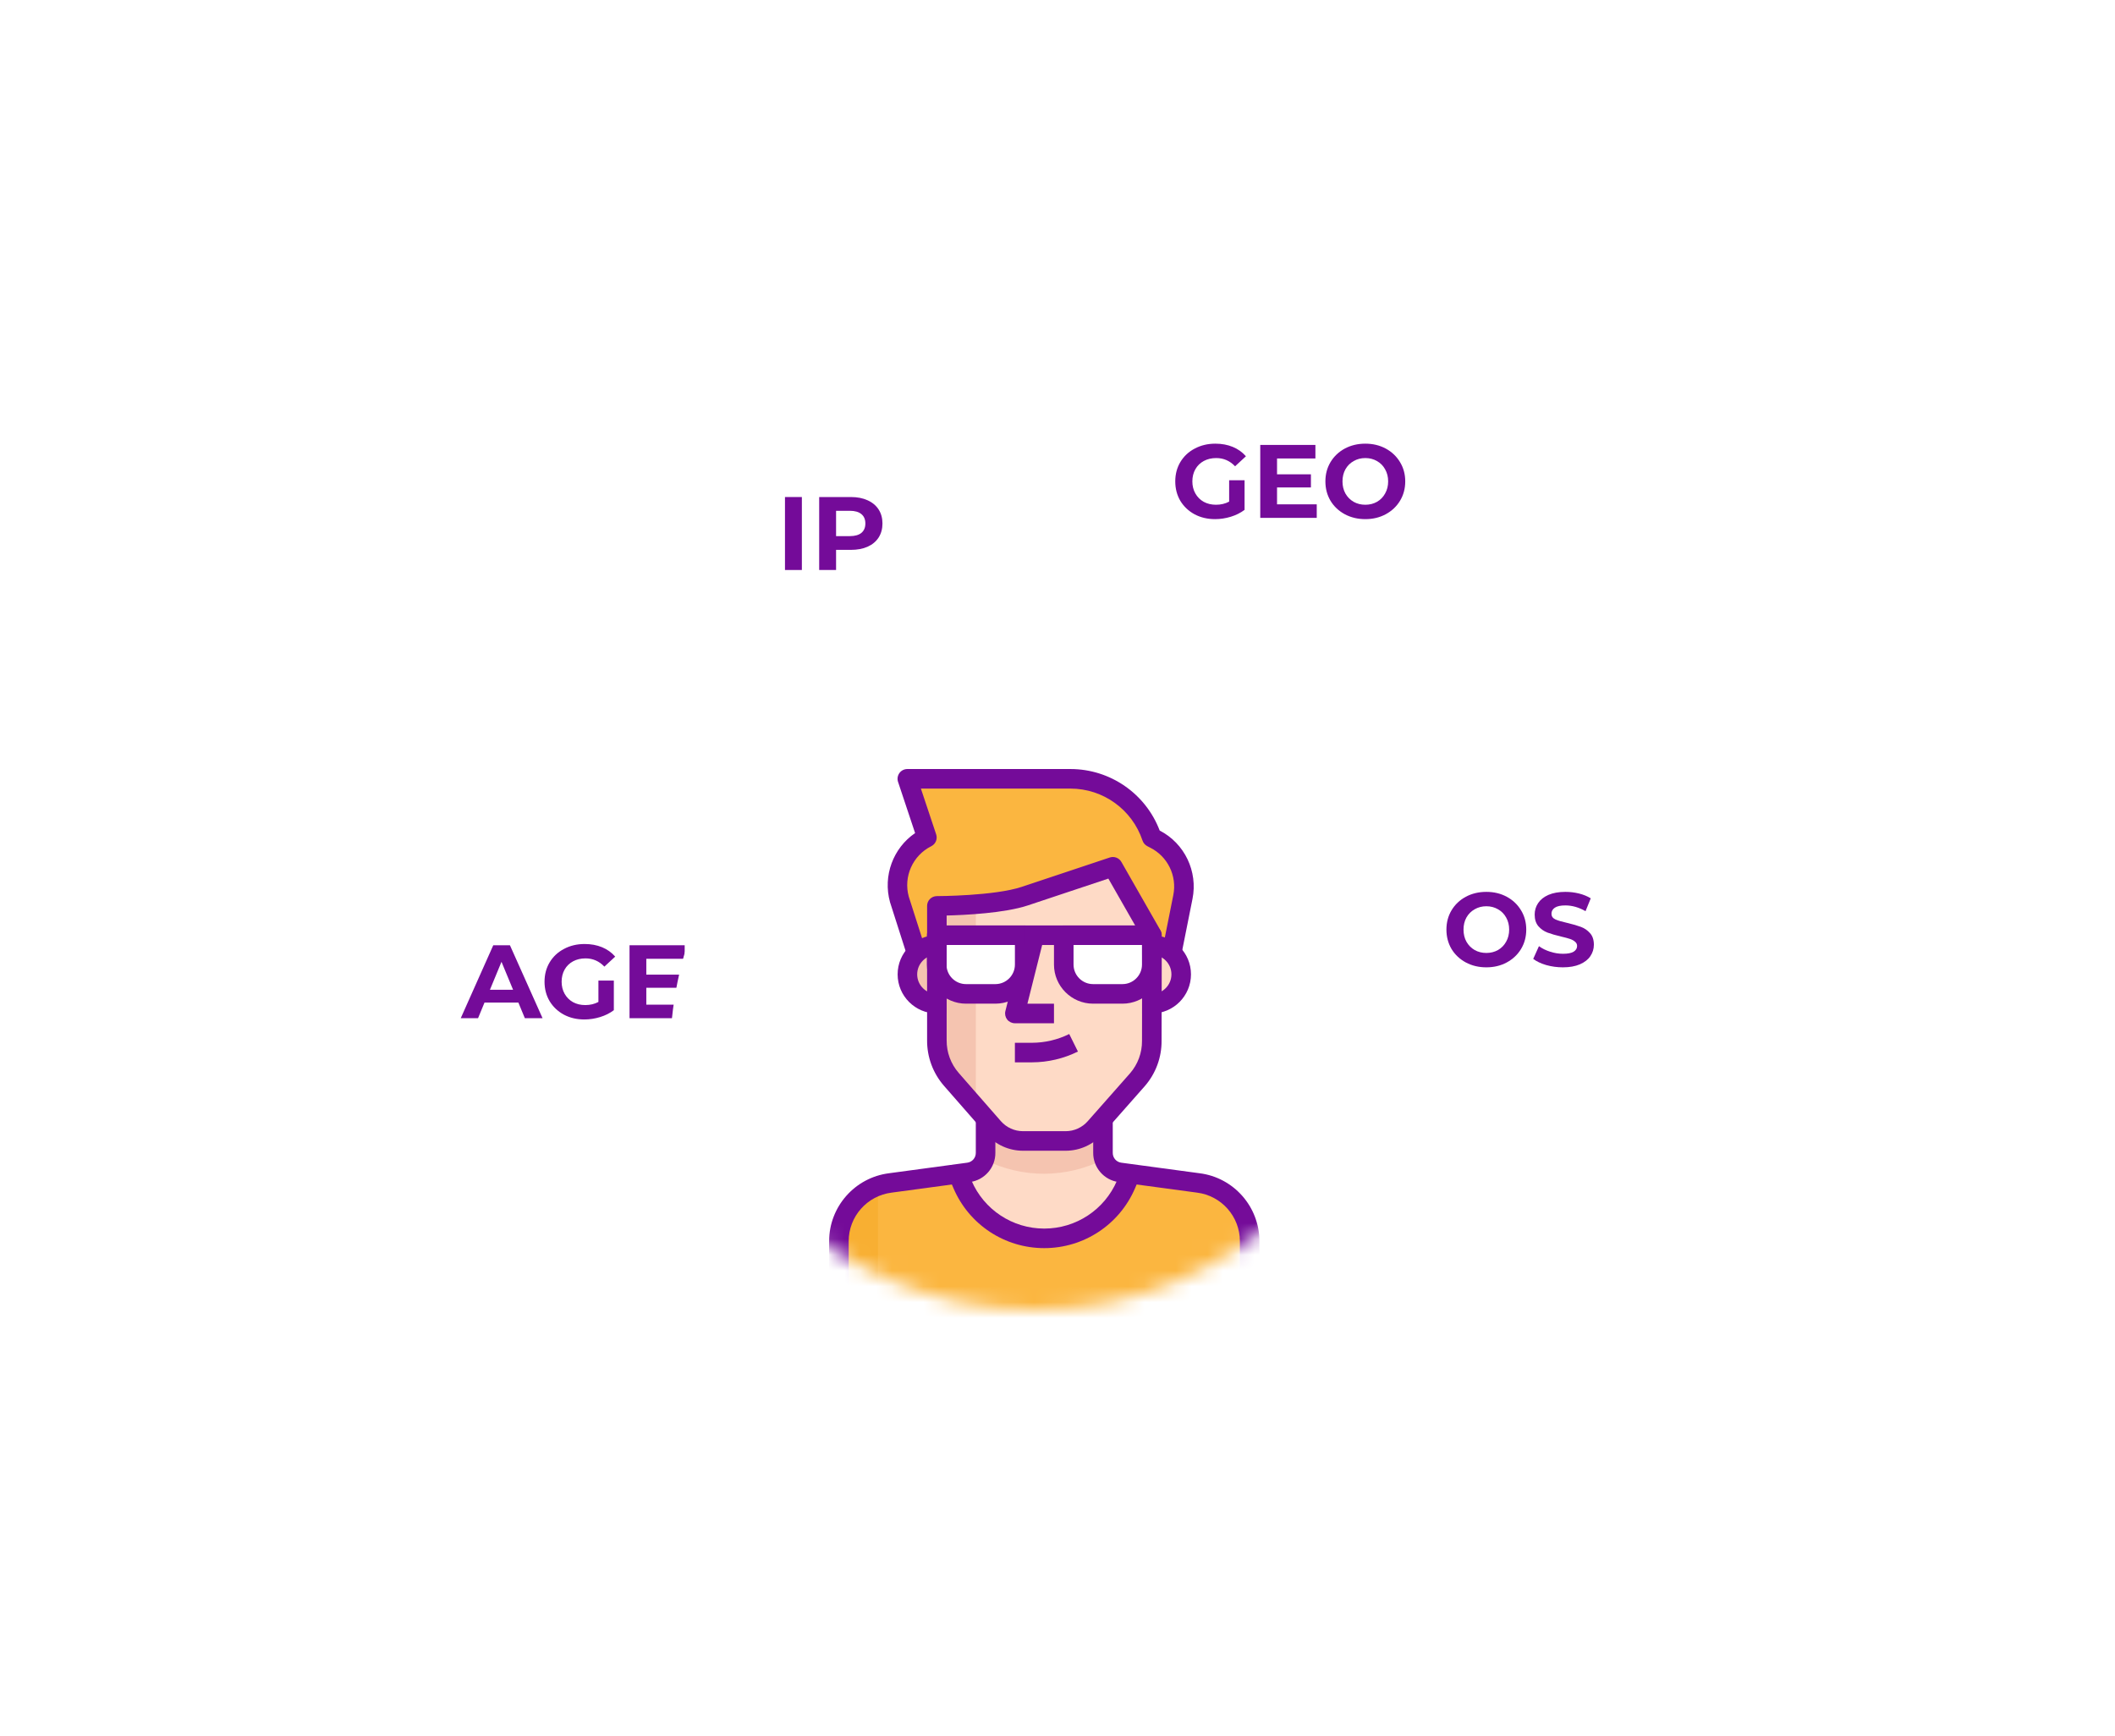 <svg width="134" height="110" viewBox="0 0 134 110" fill="none" xmlns="http://www.w3.org/2000/svg">
<g filter="url(#filter0_d)">
<path d="M98.585 29.84C98.585 39.14 91.046 46.679 81.746 46.679C72.446 46.679 64.906 39.14 64.906 29.84C64.906 20.539 72.446 13 81.746 13C91.046 13 98.585 20.539 98.585 29.84Z" fill="white"/>
</g>
<path d="M77.875 30.427H78.852V32.303C78.602 32.492 78.311 32.637 77.981 32.739C77.651 32.84 77.318 32.891 76.984 32.891C76.504 32.891 76.072 32.789 75.689 32.587C75.306 32.38 75.005 32.096 74.784 31.735C74.569 31.369 74.461 30.958 74.461 30.5C74.461 30.042 74.569 29.633 74.784 29.272C75.005 28.906 75.308 28.622 75.696 28.42C76.083 28.213 76.519 28.109 77.003 28.109C77.408 28.109 77.776 28.178 78.106 28.314C78.436 28.451 78.714 28.649 78.938 28.908L78.251 29.542C77.921 29.195 77.523 29.021 77.056 29.021C76.761 29.021 76.499 29.082 76.27 29.206C76.041 29.329 75.863 29.503 75.736 29.727C75.608 29.952 75.544 30.209 75.544 30.5C75.544 30.786 75.608 31.041 75.736 31.266C75.863 31.491 76.039 31.667 76.264 31.794C76.493 31.918 76.752 31.979 77.043 31.979C77.351 31.979 77.629 31.913 77.875 31.781V30.427Z" fill="#740B99"/>
<path d="M83.425 31.953V32.811H79.846V28.189H83.34V29.047H80.909V30.051H83.056V30.883H80.909V31.953H83.425Z" fill="#740B99"/>
<path d="M86.502 32.891C86.023 32.891 85.589 32.787 85.201 32.58C84.819 32.373 84.517 32.089 84.297 31.728C84.081 31.363 83.973 30.953 83.973 30.5C83.973 30.047 84.081 29.639 84.297 29.278C84.517 28.913 84.819 28.627 85.201 28.42C85.589 28.213 86.023 28.109 86.502 28.109C86.982 28.109 87.414 28.213 87.797 28.42C88.18 28.627 88.481 28.913 88.701 29.278C88.922 29.639 89.032 30.047 89.032 30.5C89.032 30.953 88.922 31.363 88.701 31.728C88.481 32.089 88.18 32.373 87.797 32.58C87.414 32.787 86.982 32.891 86.502 32.891ZM86.502 31.979C86.775 31.979 87.022 31.918 87.242 31.794C87.462 31.667 87.634 31.491 87.757 31.266C87.885 31.041 87.949 30.786 87.949 30.5C87.949 30.214 87.885 29.958 87.757 29.734C87.634 29.509 87.462 29.335 87.242 29.212C87.022 29.084 86.775 29.021 86.502 29.021C86.23 29.021 85.983 29.084 85.763 29.212C85.543 29.335 85.369 29.509 85.241 29.734C85.118 29.958 85.056 30.214 85.056 30.5C85.056 30.786 85.118 31.041 85.241 31.266C85.369 31.491 85.543 31.667 85.763 31.794C85.983 31.918 86.23 31.979 86.502 31.979Z" fill="#740B99"/>
<g filter="url(#filter1_d)">
<path d="M69.527 33.142C69.527 42.443 61.987 49.982 52.687 49.982C43.387 49.982 35.848 42.443 35.848 33.142C35.848 23.842 43.387 16.303 52.687 16.303C61.987 16.303 69.527 23.842 69.527 33.142Z" fill="white"/>
</g>
<path d="M49.734 31.49H50.804V36.113H49.734V31.49Z" fill="#740B99"/>
<path d="M53.902 31.49C54.312 31.49 54.666 31.558 54.965 31.695C55.269 31.831 55.502 32.025 55.665 32.276C55.828 32.527 55.91 32.824 55.91 33.168C55.91 33.507 55.828 33.804 55.665 34.059C55.502 34.31 55.269 34.504 54.965 34.64C54.666 34.772 54.312 34.838 53.902 34.838H52.971V36.113H51.901V31.49H53.902ZM53.843 33.967C54.164 33.967 54.408 33.898 54.576 33.762C54.743 33.621 54.827 33.423 54.827 33.168C54.827 32.908 54.743 32.71 54.576 32.573C54.408 32.432 54.164 32.362 53.843 32.362H52.971V33.967H53.843Z" fill="#740B99"/>
<g filter="url(#filter2_d)">
<path d="M113.113 58.236C113.113 67.536 105.573 75.076 96.273 75.076C86.973 75.076 79.434 67.536 79.434 58.236C79.434 48.936 86.973 41.397 96.273 41.397C105.573 41.397 113.113 48.936 113.113 58.236Z" fill="white"/>
</g>
<path d="M94.17 61.287C93.69 61.287 93.256 61.184 92.869 60.977C92.486 60.77 92.184 60.486 91.964 60.125C91.749 59.759 91.641 59.35 91.641 58.896C91.641 58.443 91.749 58.036 91.964 57.675C92.184 57.309 92.486 57.023 92.869 56.816C93.256 56.609 93.69 56.506 94.17 56.506C94.65 56.506 95.081 56.609 95.464 56.816C95.847 57.023 96.149 57.309 96.369 57.675C96.589 58.036 96.699 58.443 96.699 58.896C96.699 59.35 96.589 59.759 96.369 60.125C96.149 60.486 95.847 60.77 95.464 60.977C95.081 61.184 94.65 61.287 94.17 61.287ZM94.17 60.376C94.443 60.376 94.689 60.314 94.909 60.191C95.13 60.063 95.301 59.887 95.425 59.663C95.552 59.438 95.616 59.183 95.616 58.896C95.616 58.61 95.552 58.355 95.425 58.13C95.301 57.906 95.13 57.732 94.909 57.609C94.689 57.481 94.443 57.417 94.17 57.417C93.897 57.417 93.65 57.481 93.43 57.609C93.21 57.732 93.036 57.906 92.909 58.13C92.785 58.355 92.724 58.61 92.724 58.896C92.724 59.183 92.785 59.438 92.909 59.663C93.036 59.887 93.21 60.063 93.43 60.191C93.65 60.314 93.897 60.376 94.17 60.376Z" fill="#740B99"/>
<path d="M99.022 61.287C98.657 61.287 98.302 61.239 97.959 61.142C97.62 61.041 97.347 60.911 97.14 60.752L97.503 59.946C97.701 60.092 97.937 60.208 98.21 60.296C98.483 60.385 98.756 60.428 99.029 60.428C99.332 60.428 99.557 60.385 99.702 60.296C99.847 60.204 99.92 60.083 99.92 59.933C99.92 59.823 99.876 59.733 99.788 59.663C99.704 59.588 99.594 59.528 99.458 59.484C99.326 59.44 99.145 59.392 98.916 59.339C98.564 59.255 98.276 59.172 98.051 59.088C97.827 59.004 97.633 58.87 97.47 58.685C97.312 58.5 97.232 58.254 97.232 57.946C97.232 57.677 97.305 57.435 97.45 57.219C97.596 56.999 97.814 56.825 98.104 56.697C98.399 56.57 98.758 56.506 99.18 56.506C99.475 56.506 99.764 56.541 100.046 56.611C100.327 56.682 100.574 56.783 100.785 56.915L100.455 57.728C100.028 57.485 99.601 57.364 99.174 57.364C98.874 57.364 98.652 57.413 98.507 57.51C98.366 57.606 98.296 57.734 98.296 57.893C98.296 58.051 98.377 58.17 98.54 58.249C98.707 58.324 98.96 58.399 99.299 58.474C99.652 58.557 99.94 58.641 100.164 58.725C100.389 58.808 100.58 58.941 100.739 59.121C100.902 59.301 100.983 59.546 100.983 59.854C100.983 60.118 100.908 60.36 100.759 60.58C100.614 60.796 100.393 60.968 100.098 61.096C99.803 61.223 99.445 61.287 99.022 61.287Z" fill="#740B99"/>
<g filter="url(#filter3_d)">
<path d="M53.679 61.537C53.679 70.837 46.14 78.376 36.84 78.376C27.539 78.376 20 70.837 20 61.537C20 52.237 27.539 44.697 36.84 44.697C46.14 44.697 53.679 52.237 53.679 61.537Z" fill="white"/>
</g>
<path d="M32.843 63.52H30.697L30.288 64.51H29.191L31.252 59.888H32.308L34.375 64.51H33.253L32.843 63.52ZM32.507 62.708L31.773 60.938L31.041 62.708H32.507Z" fill="#740B99"/>
<path d="M37.914 62.127H38.891V64.002C38.641 64.191 38.35 64.337 38.02 64.438C37.69 64.539 37.357 64.59 37.023 64.59C36.543 64.59 36.111 64.489 35.728 64.286C35.345 64.079 35.044 63.795 34.824 63.434C34.608 63.069 34.5 62.657 34.5 62.199C34.5 61.741 34.608 61.332 34.824 60.971C35.044 60.605 35.347 60.322 35.735 60.119C36.122 59.912 36.558 59.809 37.042 59.809C37.447 59.809 37.815 59.877 38.145 60.013C38.475 60.15 38.753 60.348 38.977 60.608L38.291 61.242C37.96 60.894 37.562 60.72 37.095 60.72C36.8 60.72 36.538 60.782 36.309 60.905C36.08 61.028 35.902 61.202 35.774 61.426C35.647 61.651 35.583 61.909 35.583 62.199C35.583 62.485 35.647 62.741 35.774 62.965C35.902 63.19 36.078 63.366 36.303 63.493C36.532 63.617 36.791 63.678 37.082 63.678C37.39 63.678 37.667 63.612 37.914 63.48V62.127Z" fill="#740B99"/>
<path d="M43.464 63.652V64.51H39.885V59.888H43.379V60.746H40.948V61.75H43.095V62.582H40.948V63.652H43.464Z" fill="#740B99"/>
<g filter="url(#filter4_d)">
<path d="M88.68 59.887C88.68 72.652 78.331 83 65.566 83C52.801 83 42.453 72.652 42.453 59.887C42.453 47.122 52.801 36.773 65.566 36.773C78.331 36.773 88.68 47.122 88.68 59.887Z" fill="white"/>
</g>
<mask id="mask0" mask-type="alpha" maskUnits="userSpaceOnUse" x="42" y="36" width="47" height="47">
<path d="M88.68 59.887C88.68 72.652 78.331 83 65.566 83C52.801 83 42.453 72.652 42.453 59.887C42.453 47.122 52.801 36.773 65.566 36.773C78.331 36.773 88.68 47.122 88.68 59.887Z" fill="#C4C4C4"/>
</mask>
<g mask="url(#mask0)">
<path d="M73.155 53.146L72.975 53.059C72.232 50.84 70.155 49.343 67.815 49.342H57.487L58.727 53.059C57.286 53.779 56.553 55.414 56.973 56.968L58.107 60.493H59.346V57.395C59.346 57.395 63.063 57.395 64.922 56.776L70.497 54.917L72.975 59.254V60.493H74.214L74.945 56.832C75.245 55.34 74.513 53.832 73.155 53.146Z" fill="#FBB640"/>
<path d="M58.724 53.059C57.287 53.78 56.559 55.416 56.984 56.968L58.105 60.493H59.344V57.395C59.344 57.395 60.8 57.395 62.342 57.246C60.758 56.229 59.501 54.774 58.724 53.059Z" fill="#FBB640"/>
<path d="M75.94 74.936L71.635 74.359L71.337 75.047C70.107 77.907 66.792 79.229 63.932 78C62.606 77.43 61.55 76.373 60.979 75.047L60.682 74.359L56.376 74.936C54.531 75.181 53.151 76.754 53.148 78.615V85.275H79.168V78.615C79.165 76.754 77.786 75.181 75.94 74.936Z" fill="#FBB640"/>
<path d="M66.164 78.458C68.418 78.459 70.455 77.116 71.343 75.044L71.641 74.357L70.959 74.264C70.338 74.183 69.876 73.651 69.881 73.025V70.404H62.447V73.062C62.453 73.688 61.99 74.22 61.369 74.301L60.688 74.394L60.985 75.082C61.884 77.139 63.919 78.466 66.164 78.458Z" fill="#FEDAC6"/>
<path d="M69.954 73.446C69.904 73.315 69.879 73.177 69.879 73.037V70.404H62.445V73.062C62.446 73.201 62.421 73.34 62.371 73.471C64.759 74.671 67.574 74.662 69.954 73.446Z" fill="#F5C4B0"/>
<path d="M55.627 75.119C54.145 75.643 53.153 77.041 53.148 78.613V85.273H55.627V75.119Z" fill="#F8AF32"/>
<path d="M72.979 59.873H72.359V63.59H72.979C74.005 63.59 74.837 62.758 74.837 61.732C74.837 60.705 74.005 59.873 72.979 59.873Z" fill="#FEDAC6"/>
<path d="M57.488 61.732C57.488 62.758 58.32 63.59 59.347 63.59H59.966V59.873H59.347C58.32 59.873 57.488 60.705 57.488 61.732Z" fill="#F5C4B0"/>
<path d="M72.976 65.939C72.984 66.85 72.659 67.731 72.059 68.417L69.383 71.447C68.914 71.981 68.236 72.288 67.525 72.289H64.811C64.099 72.288 63.422 71.981 62.953 71.447L60.276 68.386C59.677 67.7 59.352 66.819 59.359 65.908V57.396C59.359 57.396 63.077 57.396 64.935 56.776L70.511 54.918L72.989 59.255L72.976 65.939Z" fill="#FEDAC6"/>
<path d="M61.826 57.291C60.494 57.396 59.348 57.396 59.348 57.396V65.939C59.34 66.85 59.666 67.732 60.265 68.417L61.826 70.164V57.291H61.826Z" fill="#F5C4B0"/>
<path d="M59.348 59.254H64.923V61.112C64.923 62.139 64.091 62.971 63.065 62.971H61.206C60.18 62.971 59.348 62.139 59.348 61.112V59.254Z" fill="white"/>
<path d="M67.402 59.254H72.978V61.112C72.978 62.139 72.146 62.971 71.119 62.971H69.261C68.234 62.971 67.402 62.139 67.402 61.112V59.254Z" fill="white"/>
<path d="M53.77 85.274H52.531V78.639C52.529 76.454 54.164 74.602 56.333 74.332L61.282 73.664C61.595 73.624 61.826 73.357 61.824 73.044V71.025H63.063V73.039C63.071 73.972 62.376 74.771 61.445 74.892L56.492 75.561C54.936 75.755 53.769 77.077 53.77 78.638V85.274H53.77Z" fill="#740B99"/>
<path d="M79.793 85.274H78.555V78.639C78.556 77.077 77.389 75.755 75.839 75.561L70.876 74.892C69.949 74.771 69.254 73.972 69.262 73.033V71.025H70.501V73.039C70.498 73.357 70.729 73.623 71.04 73.664L75.998 74.333C78.161 74.602 79.795 76.454 79.793 78.64V85.274H79.793Z" fill="#740B99"/>
<path d="M72.979 64.21H72.359V62.971H72.979C73.662 62.971 74.218 62.415 74.218 61.732C74.218 61.049 73.662 60.493 72.979 60.493H72.359V59.254H72.979C74.346 59.254 75.457 60.365 75.457 61.732C75.457 63.099 74.346 64.21 72.979 64.21Z" fill="#740B99"/>
<path d="M59.969 64.21H59.349C57.983 64.21 56.871 63.099 56.871 61.732C56.871 60.365 57.983 59.254 59.349 59.254H59.969V60.493H59.349C58.666 60.493 58.11 61.049 58.11 61.732C58.11 62.415 58.666 62.971 59.349 62.971H59.969V64.21Z" fill="#740B99"/>
<path d="M66.164 79.077C66.161 79.077 66.159 79.077 66.157 79.077C63.653 79.077 61.398 77.59 60.412 75.288L60.016 74.366L61.154 73.877L61.551 74.8C62.342 76.646 64.15 77.838 66.157 77.838C66.159 77.838 66.161 77.838 66.163 77.838C68.171 77.838 69.979 76.646 70.771 74.8L71.167 73.877L72.306 74.366L71.91 75.289C70.923 77.59 68.667 79.077 66.164 79.077Z" fill="#740B99"/>
<path d="M66.777 64.83H64.299C64.109 64.83 63.928 64.742 63.81 64.592C63.693 64.441 63.652 64.245 63.698 64.06L64.937 59.129L66.139 59.431L65.094 63.591H66.777V64.83Z" fill="#740B99"/>
<path d="M65.392 67.306H64.301V66.067H65.391C66.201 66.065 67.016 65.873 67.743 65.512L68.294 66.622C67.397 67.067 66.394 67.303 65.392 67.306Z" fill="#740B99"/>
<path d="M67.524 72.907H64.809C63.918 72.906 63.072 72.521 62.485 71.853L59.808 68.793C59.109 67.991 58.729 66.964 58.738 65.901V57.394C58.738 57.052 59.016 56.775 59.358 56.775C59.394 56.775 62.997 56.767 64.738 56.187L70.313 54.328C70.594 54.236 70.901 54.352 71.047 54.609L73.525 58.946C73.579 59.039 73.607 59.146 73.607 59.254L73.594 65.935C73.603 66.997 73.223 68.022 72.523 68.822L69.845 71.855C69.26 72.521 68.413 72.905 67.524 72.907ZM59.977 58.004V65.906C59.97 66.671 60.241 67.405 60.741 67.977L63.416 71.036C63.768 71.436 64.276 71.667 64.81 71.668H67.522C68.055 71.667 68.563 71.436 68.916 71.035L71.593 68.004C72.09 67.434 72.361 66.701 72.354 65.942C72.354 65.94 72.354 65.938 72.354 65.935L72.366 59.416L70.222 55.664L65.129 57.362C63.648 57.856 61.139 57.975 59.977 58.004Z" fill="#740B99"/>
<path d="M57.515 60.682L56.388 57.157C55.926 55.479 56.592 53.728 57.978 52.781L56.898 49.539C56.834 49.35 56.867 49.142 56.983 48.98C57.1 48.818 57.287 48.723 57.486 48.723H67.82C70.342 48.725 72.583 50.281 73.475 52.621C75.049 53.43 75.905 55.205 75.552 56.955L74.821 60.615L73.606 60.372L74.337 56.711C74.583 55.491 73.979 54.254 72.865 53.701L72.689 53.609C72.546 53.535 72.438 53.408 72.387 53.256C71.729 51.287 69.894 49.964 67.819 49.962H58.345L59.313 52.864C59.411 53.157 59.278 53.476 59.001 53.614C57.828 54.199 57.228 55.54 57.576 56.804L58.696 60.305L57.515 60.682Z" fill="#740B99"/>
<path d="M63.063 63.589H61.205C59.838 63.589 58.727 62.477 58.727 61.111V59.252C58.727 58.91 59.004 58.633 59.346 58.633H64.922C65.264 58.633 65.541 58.91 65.541 59.252V61.111C65.541 62.477 64.43 63.589 63.063 63.589ZM59.966 59.872V61.111C59.966 61.794 60.521 62.35 61.205 62.35H63.063C63.746 62.35 64.302 61.794 64.302 61.111V59.872H59.966Z" fill="#740B99"/>
<path d="M71.114 63.589H69.255C67.889 63.589 66.777 62.477 66.777 61.111V59.252C66.777 58.91 67.055 58.633 67.397 58.633H72.972C73.315 58.633 73.592 58.91 73.592 59.252V61.111C73.592 62.477 72.481 63.589 71.114 63.589ZM68.016 59.872V61.111C68.016 61.794 68.572 62.35 69.255 62.35H71.114C71.797 62.35 72.353 61.794 72.353 61.111V59.872H68.016Z" fill="#740B99"/>
<path d="M67.4 58.633H64.922V59.872H67.4V58.633Z" fill="#740B99"/>
</g>
<defs>
<filter id="filter0_d" x="44.906" y="0" width="73.679" height="73.679" filterUnits="userSpaceOnUse" color-interpolation-filters="sRGB">
<feFlood flood-opacity="0" result="BackgroundImageFix"/>
<feColorMatrix in="SourceAlpha" type="matrix" values="0 0 0 0 0 0 0 0 0 0 0 0 0 0 0 0 0 0 127 0"/>
<feOffset dy="7"/>
<feGaussianBlur stdDeviation="10"/>
<feColorMatrix type="matrix" values="0 0 0 0 0 0 0 0 0 0 0 0 0 0 0 0 0 0 0.202 0"/>
<feBlend mode="normal" in2="BackgroundImageFix" result="effect1_dropShadow"/>
<feBlend mode="normal" in="SourceGraphic" in2="effect1_dropShadow" result="shape"/>
</filter>
<filter id="filter1_d" x="15.848" y="3.303" width="73.679" height="73.679" filterUnits="userSpaceOnUse" color-interpolation-filters="sRGB">
<feFlood flood-opacity="0" result="BackgroundImageFix"/>
<feColorMatrix in="SourceAlpha" type="matrix" values="0 0 0 0 0 0 0 0 0 0 0 0 0 0 0 0 0 0 127 0"/>
<feOffset dy="7"/>
<feGaussianBlur stdDeviation="10"/>
<feColorMatrix type="matrix" values="0 0 0 0 0 0 0 0 0 0 0 0 0 0 0 0 0 0 0.202 0"/>
<feBlend mode="normal" in2="BackgroundImageFix" result="effect1_dropShadow"/>
<feBlend mode="normal" in="SourceGraphic" in2="effect1_dropShadow" result="shape"/>
</filter>
<filter id="filter2_d" x="59.434" y="28.396" width="73.679" height="73.679" filterUnits="userSpaceOnUse" color-interpolation-filters="sRGB">
<feFlood flood-opacity="0" result="BackgroundImageFix"/>
<feColorMatrix in="SourceAlpha" type="matrix" values="0 0 0 0 0 0 0 0 0 0 0 0 0 0 0 0 0 0 127 0"/>
<feOffset dy="7"/>
<feGaussianBlur stdDeviation="10"/>
<feColorMatrix type="matrix" values="0 0 0 0 0 0 0 0 0 0 0 0 0 0 0 0 0 0 0.202 0"/>
<feBlend mode="normal" in2="BackgroundImageFix" result="effect1_dropShadow"/>
<feBlend mode="normal" in="SourceGraphic" in2="effect1_dropShadow" result="shape"/>
</filter>
<filter id="filter3_d" x="0" y="31.697" width="73.679" height="73.679" filterUnits="userSpaceOnUse" color-interpolation-filters="sRGB">
<feFlood flood-opacity="0" result="BackgroundImageFix"/>
<feColorMatrix in="SourceAlpha" type="matrix" values="0 0 0 0 0 0 0 0 0 0 0 0 0 0 0 0 0 0 127 0"/>
<feOffset dy="7"/>
<feGaussianBlur stdDeviation="10"/>
<feColorMatrix type="matrix" values="0 0 0 0 0 0 0 0 0 0 0 0 0 0 0 0 0 0 0.202 0"/>
<feBlend mode="normal" in2="BackgroundImageFix" result="effect1_dropShadow"/>
<feBlend mode="normal" in="SourceGraphic" in2="effect1_dropShadow" result="shape"/>
</filter>
<filter id="filter4_d" x="22.453" y="23.773" width="86.226" height="86.226" filterUnits="userSpaceOnUse" color-interpolation-filters="sRGB">
<feFlood flood-opacity="0" result="BackgroundImageFix"/>
<feColorMatrix in="SourceAlpha" type="matrix" values="0 0 0 0 0 0 0 0 0 0 0 0 0 0 0 0 0 0 127 0"/>
<feOffset dy="7"/>
<feGaussianBlur stdDeviation="10"/>
<feColorMatrix type="matrix" values="0 0 0 0 0 0 0 0 0 0 0 0 0 0 0 0 0 0 0.202 0"/>
<feBlend mode="normal" in2="BackgroundImageFix" result="effect1_dropShadow"/>
<feBlend mode="normal" in="SourceGraphic" in2="effect1_dropShadow" result="shape"/>
</filter>
</defs>
</svg>
